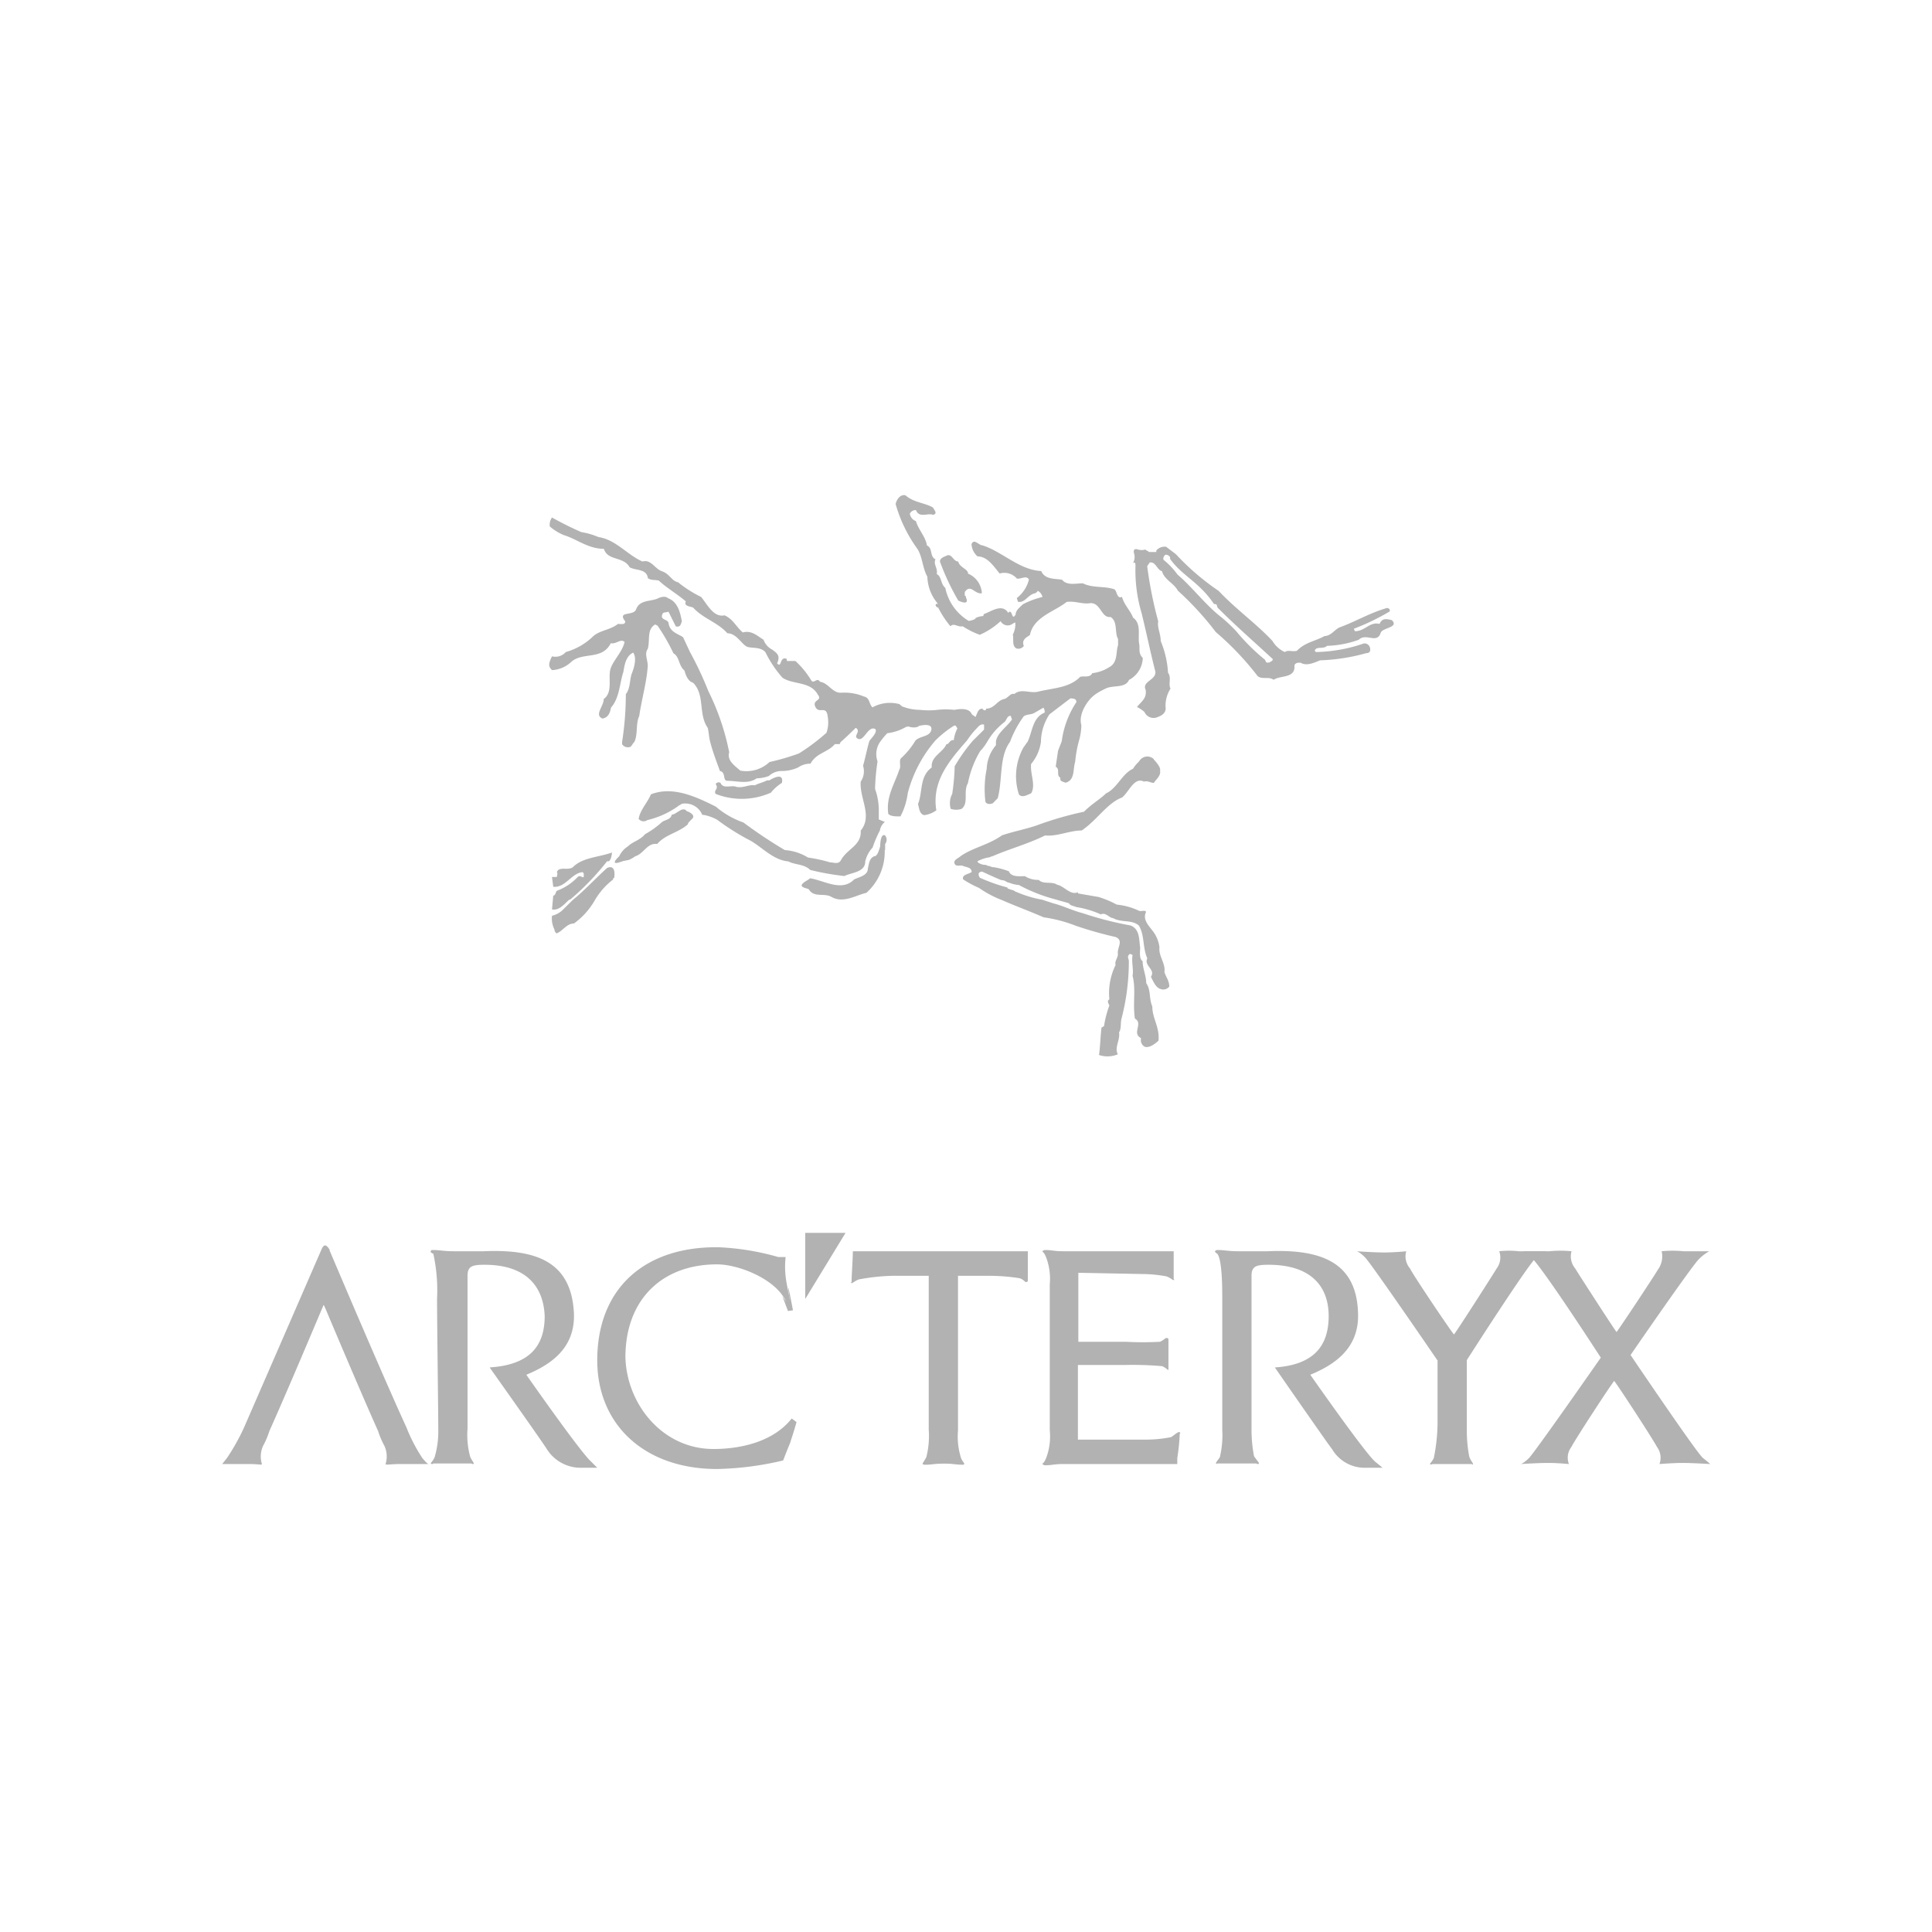 <svg id="圖層_1" data-name="圖層 1" xmlns="http://www.w3.org/2000/svg" xmlns:xlink="http://www.w3.org/1999/xlink" viewBox="0 0 140 140"><defs><style>.cls-1,.cls-2{fill:none;}.cls-2{clip-rule:evenodd;}.cls-3{clip-path:url(#clip-path);}.cls-4{clip-path:url(#clip-path-2);}.cls-5{clip-path:url(#clip-path-3);}.cls-6{clip-path:url(#clip-path-4);}.cls-7{clip-path:url(#clip-path-5);}.cls-8{clip-path:url(#clip-path-6);}.cls-9{clip-path:url(#clip-path-7);}.cls-10{clip-path:url(#clip-path-8);}.cls-11{clip-path:url(#clip-path-9);}.cls-12{clip-path:url(#clip-path-10);}.cls-13{clip-path:url(#clip-path-11);}.cls-14{clip-path:url(#clip-path-12);}.cls-15{clip-path:url(#clip-path-13);}.cls-16{clip-path:url(#clip-path-14);}.cls-17{clip-path:url(#clip-path-15);}.cls-18{clip-path:url(#clip-path-16);}.cls-19{clip-path:url(#clip-path-17);}.cls-20{clip-path:url(#clip-path-18);}.cls-21{clip-path:url(#clip-path-19);}.cls-22{clip-path:url(#clip-path-20);}.cls-23{clip-path:url(#clip-path-21);}.cls-24{clip-path:url(#clip-path-22);}.cls-25{clip-path:url(#clip-path-23);}.cls-26{clip-path:url(#clip-path-24);}.cls-27{clip-path:url(#clip-path-25);}.cls-28{clip-path:url(#clip-path-26);}.cls-29{clip-path:url(#clip-path-27);}.cls-30{clip-path:url(#clip-path-28);}.cls-31{clip-path:url(#clip-path-29);}.cls-32{clip-path:url(#clip-path-30);}.cls-33{clip-path:url(#clip-path-31);}.cls-34{clip-path:url(#clip-path-32);}.cls-35{clip-path:url(#clip-path-33);}.cls-36{clip-path:url(#clip-path-34);}.cls-37{clip-path:url(#clip-path-35);}.cls-38{clip-path:url(#clip-path-36);}.cls-39{clip-path:url(#clip-path-37);}.cls-40{clip-path:url(#clip-path-38);}.cls-41{clip-path:url(#clip-path-39);}.cls-42{clip-path:url(#clip-path-40);}.cls-43{clip-path:url(#clip-path-41);}.cls-44{clip-path:url(#clip-path-42);}.cls-45{clip-path:url(#clip-path-43);}.cls-46{clip-path:url(#clip-path-44);}.cls-47{clip-path:url(#clip-path-45);}.cls-48{clip-path:url(#clip-path-46);}.cls-49{clip-path:url(#clip-path-47);}.cls-50{clip-path:url(#clip-path-48);}.cls-51{clip-path:url(#clip-path-49);}.cls-52{clip-path:url(#clip-path-50);}.cls-53{clip-path:url(#clip-path-51);}.cls-54{clip-path:url(#clip-path-52);}.cls-55{clip-path:url(#clip-path-53);}.cls-56{clip-path:url(#clip-path-54);}.cls-57{clip-path:url(#clip-path-55);}.cls-58{clip-path:url(#clip-path-56);}.cls-59{clip-path:url(#clip-path-57);}.cls-60{clip-path:url(#clip-path-58);}.cls-61{clip-path:url(#clip-path-59);}.cls-62{clip-path:url(#clip-path-60);}.cls-63{clip-path:url(#clip-path-61);}.cls-64{clip-path:url(#clip-path-62);}.cls-65{clip-path:url(#clip-path-63);}.cls-66{clip-path:url(#clip-path-64);}.cls-67{clip-path:url(#clip-path-65);}.cls-68{clip-path:url(#clip-path-66);}.cls-69{clip-path:url(#clip-path-67);}.cls-70{clip-path:url(#clip-path-68);}.cls-71{clip-path:url(#clip-path-69);}.cls-72{clip-path:url(#clip-path-70);}.cls-73{clip-path:url(#clip-path-71);}.cls-74{clip-path:url(#clip-path-72);}.cls-75{clip-path:url(#clip-path-73);}.cls-76{clip-path:url(#clip-path-74);}.cls-77{clip-path:url(#clip-path-75);}.cls-78{clip-path:url(#clip-path-76);}.cls-79{clip-path:url(#clip-path-77);}.cls-80{clip-path:url(#clip-path-78);}.cls-81{clip-path:url(#clip-path-79);}.cls-82{clip-path:url(#clip-path-80);}.cls-83{clip-path:url(#clip-path-81);}.cls-84{clip-path:url(#clip-path-82);}.cls-85{clip-path:url(#clip-path-83);}.cls-86{clip-path:url(#clip-path-84);}.cls-87{clip-path:url(#clip-path-85);}.cls-88{clip-path:url(#clip-path-86);}.cls-89{clip-path:url(#clip-path-87);}.cls-90{clip-path:url(#clip-path-88);}.cls-91{clip-path:url(#clip-path-89);}.cls-92{clip-path:url(#clip-path-90);}.cls-93{clip-path:url(#clip-path-91);}.cls-94{clip-path:url(#clip-path-92);}.cls-95{clip-path:url(#clip-path-93);}.cls-96{clip-path:url(#clip-path-94);}.cls-97{clip-path:url(#clip-path-95);}.cls-98{clip-path:url(#clip-path-96);}.cls-99{clip-path:url(#clip-path-97);}.cls-100{clip-path:url(#clip-path-98);}.cls-101{clip-path:url(#clip-path-99);}.cls-102{clip-path:url(#clip-path-100);}.cls-103{clip-path:url(#clip-path-101);}.cls-104{clip-path:url(#clip-path-102);}.cls-105{clip-path:url(#clip-path-103);}.cls-106{clip-path:url(#clip-path-104);}.cls-107{clip-path:url(#clip-path-105);}.cls-108{clip-path:url(#clip-path-106);}.cls-109{clip-path:url(#clip-path-107);}.cls-110{clip-path:url(#clip-path-108);}.cls-111{clip-path:url(#clip-path-109);}.cls-112{clip-path:url(#clip-path-110);}.cls-113{clip-path:url(#clip-path-111);}.cls-114{clip-path:url(#clip-path-112);}.cls-115{fill:#b2b2b2;}</style><clipPath id="clip-path"><rect class="cls-1" x="35.88" y="-1078.69" width="1024" height="700"/></clipPath><clipPath id="clip-path-2"><path class="cls-2" d="M282.7-608.88l3.37,0c12.31.85,27.08,12.2,27.08,28.88V-567h-12V-580c0-8.14-6.32-14.87-15.13-15.46H282.7Z"/></clipPath><clipPath id="clip-path-3"><path class="cls-2" d="M282.7-594.19H286c8.54,0,14,8.35,13.82,14.15V-567h-9.16v-10.54c-.13-2.65-1.74-4.1-4.68-4.15H282.7Z"/></clipPath><clipPath id="clip-path-4"><path class="cls-2" d="M282.7-580h3.05c2.39,0,3.42,1.19,3.42,3.82V-567H282.7Z"/></clipPath><clipPath id="clip-path-5"><polygon class="cls-2" points="239.58 -567.33 239.58 -579.74 248.11 -579.74 248.11 -576.61 243.2 -576.61 243.2 -574.7 247.11 -574.7 247.11 -571.7 243.2 -571.7 243.2 -567.33 239.58 -567.33"/></clipPath><clipPath id="clip-path-6"><path class="cls-2" d="M267.7-572.13h3.43a5.48,5.48,0,0,1-1.57,3.8,5.39,5.39,0,0,1-3.83,1.35,5.48,5.48,0,0,1-4.27-1.71,7,7,0,0,1-1.58-4.82,7,7,0,0,1,1.54-4.79,5.29,5.29,0,0,1,4.2-1.75,5.38,5.38,0,0,1,3.88,1.36,5.32,5.32,0,0,1,1.57,3.71H267.6a2.21,2.21,0,0,0-.56-1.43,1.79,1.79,0,0,0-1.35-.49,1.73,1.73,0,0,0-1.6.86,4.88,4.88,0,0,0-.53,2.58,4.69,4.69,0,0,0,.56,2.56,1.89,1.89,0,0,0,1.67.87,1.79,1.79,0,0,0,1.33-.53,2.52,2.52,0,0,0,.58-1.52Z"/></clipPath><clipPath id="clip-path-7"><polygon class="cls-2" points="272.66 -567.33 272.66 -579.74 281.67 -579.74 281.67 -576.75 276.28 -576.75 276.28 -575.11 280.84 -575.11 280.84 -572.26 276.28 -572.26 276.28 -570.35 281.9 -570.35 281.9 -567.33 272.66 -567.33"/></clipPath><clipPath id="clip-path-8"><path class="cls-2" d="M222.61-581.61V-594.2h3.45l3.17,5.86a4,4,0,0,1,.31.7c.11.3.23.66.35,1.09a2.84,2.84,0,0,0-.07-.74,4.72,4.72,0,0,1,0-1v-5.91h3.46v12.59H229.8l-3.17-5.81a4.26,4.26,0,0,1-.32-.73c-.12-.31-.23-.67-.35-1.08,0,.23.06.46.07.7s0,.58,0,1v5.9Z"/></clipPath><clipPath id="clip-path-9"><polygon class="cls-2" points="262.73 -581.62 262.73 -590.88 259.47 -590.88 259.47 -594.21 269.55 -594.21 269.55 -590.88 266.36 -590.88 266.36 -581.62 262.73 -581.62"/></clipPath><clipPath id="clip-path-10"><polygon class="cls-2" points="270.8 -581.62 270.8 -594.21 274.43 -594.21 274.43 -589.93 277.82 -589.93 277.82 -594.21 281.45 -594.21 281.45 -581.62 277.82 -581.62 277.82 -586.5 274.43 -586.5 274.43 -581.62 270.8 -581.62"/></clipPath><clipPath id="clip-path-11"><polygon class="cls-2" points="251.85 -595.51 251.85 -605.58 248.6 -605.58 248.6 -609.17 258.65 -609.17 258.65 -605.58 255.47 -605.58 255.47 -595.51 251.85 -595.51"/></clipPath><clipPath id="clip-path-12"><polygon class="cls-2" points="259.89 -595.51 259.89 -609.17 263.52 -609.17 263.52 -604.53 266.9 -604.53 266.9 -609.17 270.52 -609.17 270.52 -595.51 266.9 -595.51 266.9 -600.82 263.52 -600.82 263.52 -595.51 259.89 -595.51"/></clipPath><clipPath id="clip-path-13"><polygon class="cls-2" points="272.65 -595.51 272.65 -609.17 281.67 -609.17 281.67 -605.9 276.28 -605.9 276.28 -604.09 280.84 -604.09 280.84 -600.96 276.28 -600.96 276.28 -598.84 281.9 -598.84 281.9 -595.51 272.65 -595.51"/></clipPath><clipPath id="clip-path-14"><path class="cls-2" d="M252.38-571.53l1.15-4.29,1.13,4.29Zm3-8.16h-3.67l-4,12.41h3.56l.44-1.65h3.59l.42,1.65h3.59Z"/></clipPath><clipPath id="clip-path-15"><path class="cls-2" d="M242.48-585.26a2.12,2.12,0,0,1-1.68.83,2.09,2.09,0,0,1-1.67-.83,6.65,6.65,0,0,1,0-5.25,2.07,2.07,0,0,1,1.67-.84,2.1,2.1,0,0,1,1.68.84,5,5,0,0,1,.53,2.64A5,5,0,0,1,242.48-585.26Zm2.63-7.49a5.41,5.41,0,0,0-4.3-1.77,5.43,5.43,0,0,0-4.3,1.77,7.05,7.05,0,0,0-1.58,4.86,7.08,7.08,0,0,0,1.58,4.85,5.49,5.49,0,0,0,4.3,1.78,5.47,5.47,0,0,0,4.3-1.78,7.07,7.07,0,0,0,1.57-4.85A7.06,7.06,0,0,0,245.11-592.75Z"/></clipPath><clipPath id="clip-path-16"><path class="cls-2" d="M254.78-589a2,2,0,0,1-1.2.26h-1.65v-2.36h1.56a2.17,2.17,0,0,1,1.29.26,1.17,1.17,0,0,1,.33.93A1.15,1.15,0,0,1,254.78-589Zm3.78,6.18-.07-1.82a3.76,3.76,0,0,0-.46-1.92,2.2,2.2,0,0,0-1.38-.88,3.09,3.09,0,0,0,1.38-1.2,3.92,3.92,0,0,0,.44-1.92,3.28,3.28,0,0,0-1.08-2.77,5.94,5.94,0,0,0-3.63-.85h-5.42v12.62h3.59v-4.34h1.54a1.48,1.48,0,0,1,1.2.4,2.13,2.13,0,0,1,.35,1.37v1.26a2.26,2.26,0,0,0,0,.52,3.86,3.86,0,0,0,.15.79h3.71v-.47C258.68-582.1,258.57-582.36,258.56-582.87Z"/></clipPath><clipPath id="clip-path-17"><path class="cls-1" d="M448.49-571h-3.61a2.37,2.37,0,0,0-.52-1.25,2.66,2.66,0,0,0-1.93-.58,2.87,2.87,0,0,0-1.85.44,1.1,1.1,0,0,0-.4.92c0,.54.75,1,2.25,1.3,1.7.37,2.92.7,3.67.95l.5.2a3.46,3.46,0,0,1,2.28,3.26,4.16,4.16,0,0,1-2.21,3.89,5.77,5.77,0,0,1-.56.27,8.49,8.49,0,0,1-3.3.62,9.18,9.18,0,0,1-4.52-1,4.39,4.39,0,0,1-1.62-1.58,4.49,4.49,0,0,1-.54-2.23h3.75a1.79,1.79,0,0,0,.69,1.49,3.87,3.87,0,0,0,2.33.54,3,3,0,0,0,1.86-.51,1.2,1.2,0,0,0,.47-.92c0-.58-.74-1-2.21-1.36a25.59,25.59,0,0,1-4.14-1.13,3.45,3.45,0,0,1-2.25-3.3,4.26,4.26,0,0,1,1.18-3.07,5.77,5.77,0,0,1,4.43-1.57,9.28,9.28,0,0,1,3.89.69,1.34,1.34,0,0,1,.23.13,3.94,3.94,0,0,1,1.59,1.52A4.62,4.62,0,0,1,448.49-571Z"/></clipPath><clipPath id="clip-path-18"><path class="cls-1" d="M446.88-580.13a.6.6,0,0,1-.08.78.73.73,0,0,1-.48.21.82.82,0,0,1,.2.12l.34.46.27.46h-.44l-.21-.37a1.8,1.8,0,0,0-.35-.5l-.3-.09h-.22v1h-.37v-2.36h.93a1.17,1.17,0,0,1,.45.06A.49.49,0,0,1,446.88-580.13Zm-.3.38a.31.31,0,0,0,0-.19.27.27,0,0,0-.16-.12.49.49,0,0,0-.24,0h-.56v.69h.56a.59.59,0,0,0,.34-.1A.36.36,0,0,0,446.58-579.75Z"/></clipPath><clipPath id="clip-path-19"><path class="cls-1" d="M448.28-579.29a2.25,2.25,0,0,1-.28,1.07,2.14,2.14,0,0,1-.79.79,2.33,2.33,0,0,1-1.06.28,2.3,2.3,0,0,1-1.06-.28,2,2,0,0,1-.79-.79,2.25,2.25,0,0,1-.28-1.07,2.12,2.12,0,0,1,.28-1.08,1.82,1.82,0,0,1,.81-.79,2.36,2.36,0,0,1,1-.29,2.1,2.1,0,0,1,1,.29,1.85,1.85,0,0,1,.8.79A2.06,2.06,0,0,1,448.28-579.29Zm-.35,0a1.86,1.86,0,0,0-.24-.9,1.7,1.7,0,0,0-.67-.66,1.81,1.81,0,0,0-.87-.24,1.75,1.75,0,0,0-.87.24,1.64,1.64,0,0,0-.67.66,1.76,1.76,0,0,0-.24.9,1.78,1.78,0,0,0,.24.89,1.74,1.74,0,0,0,.66.66,1.81,1.81,0,0,0,.88.23,1.84,1.84,0,0,0,.89-.23,1.79,1.79,0,0,0,.65-.66A1.88,1.88,0,0,0,447.93-579.29Z"/></clipPath><clipPath id="clip-path-20"><polygon class="cls-1" points="427.28 -596.74 437.42 -579.85 427.28 -579.85 421.14 -579.85 411.46 -595.98 404.13 -608.18 411.46 -612.6 416.08 -615.38 427.28 -596.74"/></clipPath><clipPath id="clip-path-21"><path class="cls-1" d="M431.27-567.35v-1.53a4,4,0,0,0-4-3.26,4,4,0,0,0-4,4,4,4,0,0,0,4,4A4.07,4.07,0,0,0,431.27-567.35Zm3.37-.76v6.92h-3.37v-.76a7.27,7.27,0,0,1-4,1.17,7.34,7.34,0,0,1-7.07-7.34,7.33,7.33,0,0,1,7.07-7.33,7.2,7.2,0,0,1,4,1.18v-.81h3.37Z"/></clipPath><clipPath id="clip-path-22"><path class="cls-1" d="M415.45-567.35v-1.53a4,4,0,0,0-3.95-3.26,4,4,0,0,0-4,4,4,4,0,0,0,4,4A4.06,4.06,0,0,0,415.45-567.35Zm3.37-.76v6.92h-3.37v-.76a7.38,7.38,0,0,1-3.95,1.17,7.34,7.34,0,0,1-7.07-7.34,7.33,7.33,0,0,1,7.07-7.33,7.22,7.22,0,0,1,3.95,1.18v-5.57h3.37Z"/></clipPath><clipPath id="clip-path-23"><polygon class="cls-1" points="411.46 -586.49 415.43 -579.85 411.46 -579.85 399.16 -579.85 390.13 -594.88 389.73 -595.53 390.13 -595.77 401.69 -602.74 411.46 -586.49"/></clipPath><clipPath id="clip-path-24"><rect class="cls-1" x="399.18" y="-575.45" width="3.67" height="14.26"/></clipPath><clipPath id="clip-path-25"><rect class="cls-1" x="399.18" y="-579.77" width="3.67" height="3.22"/></clipPath><clipPath id="clip-path-26"><path class="cls-1" d="M394.13-567.35v-1.53a4,4,0,0,0-4-3.26,4,4,0,0,0-4,4,4,4,0,0,0,4,4A4.07,4.07,0,0,0,394.13-567.35Zm3.37-.76v6.92h-3.37v-.76a7.36,7.36,0,0,1-4,1.17,7.34,7.34,0,0,1-7.07-7.34,7.33,7.33,0,0,1,7.07-7.33,7.2,7.2,0,0,1,4,1.18v-5.57h3.37Z"/></clipPath><clipPath id="clip-path-27"><polygon class="cls-1" points="390.13 -585.4 393.46 -579.85 390.13 -579.85 377.18 -579.85 375.35 -582.89 387.31 -590.08 390.13 -585.4"/></clipPath><clipPath id="clip-path-28"><path class="cls-1" d="M378.14-567.35v-1.53a4,4,0,0,0-4-3.26,4,4,0,0,0-4,4,4,4,0,0,0,4,4A4.07,4.07,0,0,0,378.14-567.35Zm3.37-.76v6.92h-3.37v-.76a7.36,7.36,0,0,1-4,1.17,7.34,7.34,0,0,1-7.07-7.34,7.33,7.33,0,0,1,7.07-7.33,7.2,7.2,0,0,1,4,1.18v-.81h3.37Z"/></clipPath><clipPath id="clip-path-29"><path class="cls-1" d="M544.86-600H540.2L545-587.36h5.26L555.22-600h-4.54l-2.94,8.21Zm-13.47,5c0-1.89.39-2.94,2.22-2.94s2.27.83,2.27,2.94Zm2.39,5.65c-1.94,0-2.39-.83-2.39-3.16h8.7c0-5.6-1.33-7.93-6.31-7.93-5.43,0-6.9,1.89-6.9,6.75s2,7,6.6,7,6.21-1.66,6.32-4.26h-3.92C535.88-589.85,535.44-589.35,533.78-589.35ZM522.08-600h-4.26v12.64h8.53v-3h-4.27Zm33.64,22.56v-31.2m0,31.2a32.59,32.59,0,0,0-7.76,2.8,38.77,38.77,0,0,0-15.79-3.49,40.1,40.1,0,0,0-17.35,4l-7-34.51h47.93"/></clipPath><clipPath id="clip-path-30"><path class="cls-1" d="M573.57-572.35c0-.16-.23-.28-.78-.28v.61c.39,0,.78,0,.78-.32Zm-1.28,1.66v-2.42H573c.66,0,1.16.16,1.16.77,0,.28-.17.5-.55.72l.44.94h-.44l-.39-.72h-.39v.71Zm2.88-1.21a2,2,0,0,0-2-2.05,2,2,0,0,0-2,2.05,2.09,2.09,0,0,0,2,2,2.07,2.07,0,0,0,1.48-.55A2,2,0,0,0,575.17-571.9Zm-2-2.43a2.43,2.43,0,0,1,2.24,1.17,2.43,2.43,0,0,1,0,2.52,2.46,2.46,0,0,1-2.24,1.18,2.44,2.44,0,0,1-1.73-.71,2.41,2.41,0,0,1-.71-1.73A2.44,2.44,0,0,1,573.12-574.33Zm-3.43-17.07H565.2c0,3,1.66,4.26,6.54,4.26,4.54,0,6.37-1,6.37-4.15,0-5-8.42-2.5-8.42-5.49,0-.72.83-1.33,1.94-1.33a1.73,1.73,0,0,1,1.88,1.55h4.27c-.06-2.66-1.61-3.88-5.88-3.88-4.43,0-6.48,1.22-6.48,4,0,5.49,8.42,2.55,8.42,5.66,0,.94-.5,1.38-1.71,1.38C570.68-589.41,569.8-590,569.69-591.4Zm-5.93-7.87-.22,1.27c1.33-.83,1.88-1.55,1.88-2.49a1.55,1.55,0,0,0-.51-1.22,1.53,1.53,0,0,0-1.26-.39,1.49,1.49,0,0,0-1.2.36,1.5,1.5,0,0,0-.52,1.14C561.93-599.44,562.7-599.27,563.76-599.27Zm-7.32-.83v12.69h4.16V-600.1Zm-.77-8.59H588l-7.59,34.52c-5-2.88-9.53-4.1-16.12-4.1a44.21,44.21,0,0,0-8.59.78"/></clipPath><clipPath id="clip-path-31"><path class="cls-2" d="M282.7-748.88l3.37,0c12.31.84,27.08,12.2,27.08,28.88V-707h-12V-720c0-8.14-6.32-14.87-15.13-15.46H282.7Z"/></clipPath><clipPath id="clip-path-32"><path class="cls-2" d="M282.7-734.19H286c8.54,0,14,8.35,13.82,14.15V-707h-9.16v-10.54c-.13-2.65-1.74-4.1-4.68-4.15H282.7Z"/></clipPath><clipPath id="clip-path-33"><path class="cls-2" d="M282.7-720h3.05c2.39,0,3.42,1.18,3.42,3.82V-707H282.7Z"/></clipPath><clipPath id="clip-path-34"><polygon class="cls-2" points="239.58 -707.33 239.58 -719.74 248.11 -719.74 248.11 -716.61 243.2 -716.61 243.2 -714.7 247.11 -714.7 247.11 -711.7 243.2 -711.7 243.2 -707.33 239.58 -707.33"/></clipPath><clipPath id="clip-path-35"><path class="cls-2" d="M267.7-712.13h3.43a5.44,5.44,0,0,1-1.57,3.79,5.35,5.35,0,0,1-3.83,1.36,5.48,5.48,0,0,1-4.27-1.71,7,7,0,0,1-1.58-4.82,7,7,0,0,1,1.54-4.79,5.29,5.29,0,0,1,4.2-1.75,5.38,5.38,0,0,1,3.88,1.36,5.32,5.32,0,0,1,1.57,3.71H267.6a2.21,2.21,0,0,0-.56-1.43,1.79,1.79,0,0,0-1.35-.49,1.73,1.73,0,0,0-1.6.86,4.88,4.88,0,0,0-.53,2.58,4.69,4.69,0,0,0,.56,2.56,1.89,1.89,0,0,0,1.67.87,1.79,1.79,0,0,0,1.33-.53,2.52,2.52,0,0,0,.58-1.53Z"/></clipPath><clipPath id="clip-path-36"><polygon class="cls-2" points="272.66 -707.33 272.66 -719.74 281.67 -719.74 281.67 -716.75 276.28 -716.75 276.28 -715.11 280.84 -715.11 280.84 -712.26 276.28 -712.26 276.28 -710.35 281.9 -710.35 281.9 -707.33 272.66 -707.33"/></clipPath><clipPath id="clip-path-37"><path class="cls-2" d="M222.61-721.62V-734.2h3.45l3.17,5.86a4,4,0,0,1,.31.7c.11.3.23.66.35,1.09a2.84,2.84,0,0,0-.07-.74,4.72,4.72,0,0,1,0-1v-5.91h3.46v12.58H229.8l-3.17-5.8a4.26,4.26,0,0,1-.32-.73c-.12-.31-.23-.67-.35-1.08,0,.23.06.46.07.7s0,.58,0,1v5.9Z"/></clipPath><clipPath id="clip-path-38"><polygon class="cls-2" points="262.73 -721.62 262.73 -730.88 259.47 -730.88 259.47 -734.21 269.55 -734.21 269.55 -730.88 266.36 -730.88 266.36 -721.62 262.73 -721.62"/></clipPath><clipPath id="clip-path-39"><polygon class="cls-2" points="270.8 -721.62 270.8 -734.21 274.43 -734.21 274.43 -729.93 277.82 -729.93 277.82 -734.21 281.45 -734.21 281.45 -721.62 277.82 -721.62 277.82 -726.5 274.43 -726.5 274.43 -721.62 270.8 -721.62"/></clipPath><clipPath id="clip-path-40"><polygon class="cls-2" points="251.85 -735.51 251.85 -745.58 248.6 -745.58 248.6 -749.17 258.65 -749.17 258.65 -745.58 255.47 -745.58 255.47 -735.51 251.85 -735.51"/></clipPath><clipPath id="clip-path-41"><polygon class="cls-2" points="259.89 -735.51 259.89 -749.17 263.52 -749.17 263.52 -744.53 266.9 -744.53 266.9 -749.17 270.52 -749.17 270.52 -735.51 266.9 -735.51 266.9 -740.82 263.52 -740.82 263.52 -735.51 259.89 -735.51"/></clipPath><clipPath id="clip-path-42"><polygon class="cls-2" points="272.65 -735.51 272.65 -749.17 281.67 -749.17 281.67 -745.9 276.28 -745.9 276.28 -744.09 280.84 -744.09 280.84 -740.96 276.28 -740.96 276.28 -738.84 281.9 -738.84 281.9 -735.51 272.65 -735.51"/></clipPath><clipPath id="clip-path-43"><path class="cls-2" d="M252.38-711.53l1.15-4.29,1.13,4.29Zm3-8.16h-3.67l-4,12.41h3.56l.44-1.65h3.59l.42,1.65h3.59Z"/></clipPath><clipPath id="clip-path-44"><path class="cls-2" d="M242.48-725.26a2.12,2.12,0,0,1-1.68.83,2.09,2.09,0,0,1-1.67-.83,6.65,6.65,0,0,1,0-5.25,2.07,2.07,0,0,1,1.67-.84,2.1,2.1,0,0,1,1.68.84,5,5,0,0,1,.53,2.64A5,5,0,0,1,242.48-725.26Zm2.63-7.49a5.41,5.41,0,0,0-4.3-1.77,5.43,5.43,0,0,0-4.3,1.77,7.05,7.05,0,0,0-1.58,4.86,7.08,7.08,0,0,0,1.58,4.85,5.49,5.49,0,0,0,4.3,1.78,5.47,5.47,0,0,0,4.3-1.78,7.07,7.07,0,0,0,1.57-4.85A7.06,7.06,0,0,0,245.11-732.75Z"/></clipPath><clipPath id="clip-path-45"><path class="cls-2" d="M254.78-729a2,2,0,0,1-1.2.26h-1.65v-2.36h1.56a2.17,2.17,0,0,1,1.29.26,1.17,1.17,0,0,1,.33.93A1.15,1.15,0,0,1,254.78-729Zm3.78,6.18-.07-1.82a3.82,3.82,0,0,0-.46-1.93,2.22,2.22,0,0,0-1.38-.87,3.09,3.09,0,0,0,1.38-1.2,3.94,3.94,0,0,0,.44-1.93,3.27,3.27,0,0,0-1.08-2.76,5.94,5.94,0,0,0-3.63-.85h-5.42v12.61h3.59v-4.33h1.54a1.48,1.48,0,0,1,1.2.4,2.13,2.13,0,0,1,.35,1.37v1.26a2.26,2.26,0,0,0,0,.52,3.66,3.66,0,0,0,.15.78h3.71v-.47C258.68-722.1,258.57-722.37,258.56-722.87Z"/></clipPath><clipPath id="clip-path-46"><path class="cls-1" d="M448.49-711h-3.61a2.37,2.37,0,0,0-.52-1.25,2.66,2.66,0,0,0-1.93-.58,2.87,2.87,0,0,0-1.85.44,1.1,1.1,0,0,0-.4.92c0,.54.75,1,2.25,1.3,1.7.37,2.92.7,3.67.95l.5.2a3.46,3.46,0,0,1,2.28,3.26,4.16,4.16,0,0,1-2.21,3.89,4,4,0,0,1-.56.26,8.32,8.32,0,0,1-3.3.63,9.18,9.18,0,0,1-4.52-1,4.39,4.39,0,0,1-1.62-1.58,4.49,4.49,0,0,1-.54-2.23h3.75a1.79,1.79,0,0,0,.69,1.49,3.87,3.87,0,0,0,2.33.54,3,3,0,0,0,1.86-.51,1.2,1.2,0,0,0,.47-.92c0-.58-.74-1-2.21-1.36a25.59,25.59,0,0,1-4.14-1.13,3.45,3.45,0,0,1-2.25-3.3,4.26,4.26,0,0,1,1.18-3.07,5.77,5.77,0,0,1,4.43-1.57,9.28,9.28,0,0,1,3.89.69,1.34,1.34,0,0,1,.23.13,3.94,3.94,0,0,1,1.59,1.52A4.62,4.62,0,0,1,448.49-711Z"/></clipPath><clipPath id="clip-path-47"><path class="cls-1" d="M446.88-720.13a.6.6,0,0,1-.08.78.73.73,0,0,1-.48.21.82.82,0,0,1,.2.12l.34.46.27.46h-.44l-.21-.37a1.8,1.8,0,0,0-.35-.5l-.3-.09h-.22v1h-.37v-2.36h.93a1.38,1.38,0,0,1,.45,0A.55.55,0,0,1,446.88-720.13Zm-.3.38a.31.31,0,0,0,0-.19.27.27,0,0,0-.16-.12.49.49,0,0,0-.24,0h-.56v.69h.56a.59.59,0,0,0,.34-.1A.36.36,0,0,0,446.58-719.75Z"/></clipPath><clipPath id="clip-path-48"><path class="cls-1" d="M448.28-719.29a2.25,2.25,0,0,1-.28,1.07,2.14,2.14,0,0,1-.79.79,2.33,2.33,0,0,1-1.06.28,2.3,2.3,0,0,1-1.06-.28,2,2,0,0,1-.79-.79,2.25,2.25,0,0,1-.28-1.07,2.12,2.12,0,0,1,.28-1.08,1.82,1.82,0,0,1,.81-.79,2.36,2.36,0,0,1,1-.29,2.1,2.1,0,0,1,1,.29,1.85,1.85,0,0,1,.8.79A2.06,2.06,0,0,1,448.28-719.29Zm-.35,0a1.86,1.86,0,0,0-.24-.9,1.7,1.7,0,0,0-.67-.66,1.81,1.81,0,0,0-.87-.24,1.75,1.75,0,0,0-.87.24,1.64,1.64,0,0,0-.67.66,1.76,1.76,0,0,0-.24.9,1.78,1.78,0,0,0,.24.89,1.74,1.74,0,0,0,.66.66,1.81,1.81,0,0,0,.88.23,1.84,1.84,0,0,0,.89-.23,1.79,1.79,0,0,0,.65-.66A1.88,1.88,0,0,0,447.93-719.29Z"/></clipPath><clipPath id="clip-path-49"><polygon class="cls-1" points="427.28 -736.74 437.42 -719.85 427.28 -719.85 421.14 -719.85 411.46 -735.98 404.13 -748.18 411.46 -752.6 416.08 -755.38 427.28 -736.74"/></clipPath><clipPath id="clip-path-50"><path class="cls-1" d="M431.27-707.35v-1.53a4,4,0,0,0-4-3.26,4,4,0,0,0-4,4,4,4,0,0,0,4,4A4.05,4.05,0,0,0,431.27-707.35Zm3.37-.77v6.93h-3.37v-.76a7.27,7.27,0,0,1-4,1.17,7.34,7.34,0,0,1-7.07-7.34,7.33,7.33,0,0,1,7.07-7.33,7.2,7.2,0,0,1,4,1.18v-.82h3.37Z"/></clipPath><clipPath id="clip-path-51"><path class="cls-1" d="M415.45-707.35v-1.53a4,4,0,0,0-3.95-3.26,4,4,0,0,0-4,4,4,4,0,0,0,4,4A4,4,0,0,0,415.45-707.35Zm3.37-.77v6.93h-3.37v-.76a7.38,7.38,0,0,1-3.95,1.17,7.34,7.34,0,0,1-7.07-7.34,7.33,7.33,0,0,1,7.07-7.33,7.22,7.22,0,0,1,3.95,1.18v-5.57h3.37Z"/></clipPath><clipPath id="clip-path-52"><polygon class="cls-1" points="411.46 -726.49 415.43 -719.85 411.46 -719.85 399.16 -719.85 390.13 -734.88 389.73 -735.53 390.13 -735.77 401.69 -742.74 411.46 -726.49"/></clipPath><clipPath id="clip-path-53"><rect class="cls-1" x="399.18" y="-715.45" width="3.67" height="14.26"/></clipPath><clipPath id="clip-path-54"><rect class="cls-1" x="399.18" y="-719.77" width="3.67" height="3.22"/></clipPath><clipPath id="clip-path-55"><path class="cls-1" d="M394.13-707.35v-1.53a4,4,0,0,0-4-3.26,4,4,0,0,0-4,4,4,4,0,0,0,4,4A4.05,4.05,0,0,0,394.13-707.35Zm3.37-.77v6.93h-3.37v-.76a7.36,7.36,0,0,1-4,1.17,7.34,7.34,0,0,1-7.07-7.34,7.33,7.33,0,0,1,7.07-7.33,7.2,7.2,0,0,1,4,1.18v-5.57h3.37Z"/></clipPath><clipPath id="clip-path-56"><polygon class="cls-1" points="390.13 -725.4 393.46 -719.85 390.13 -719.85 377.18 -719.85 375.35 -722.89 387.31 -730.08 390.13 -725.4"/></clipPath><clipPath id="clip-path-57"><path class="cls-1" d="M378.14-707.35v-1.53a4,4,0,0,0-4-3.26,4,4,0,0,0-4,4,4,4,0,0,0,4,4A4.05,4.05,0,0,0,378.14-707.35Zm3.37-.77v6.93h-3.37v-.76a7.36,7.36,0,0,1-4,1.17,7.34,7.34,0,0,1-7.07-7.34,7.33,7.33,0,0,1,7.07-7.33,7.2,7.2,0,0,1,4,1.18v-.82h3.37Z"/></clipPath><clipPath id="clip-path-58"><path class="cls-1" d="M544.86-740H540.2L545-727.37h5.26L555.22-740h-4.54l-2.94,8.21Zm-13.47,5c0-1.89.39-2.94,2.22-2.94s2.27.82,2.27,2.94Zm2.39,5.65c-1.94,0-2.39-.83-2.39-3.16h8.7c0-5.61-1.33-7.93-6.31-7.93-5.43,0-6.9,1.89-6.9,6.75s2,7,6.6,7,6.21-1.66,6.32-4.26h-3.92C535.88-729.85,535.44-729.35,533.78-729.35ZM522.08-740h-4.26v12.64h8.53v-3h-4.27Zm33.64,22.56v-31.2m0,31.2a32.59,32.59,0,0,0-7.76,2.8,38.77,38.77,0,0,0-15.79-3.49,40.1,40.1,0,0,0-17.35,4l-7-34.51h47.93"/></clipPath><clipPath id="clip-path-59"><path class="cls-1" d="M573.57-712.35c0-.16-.23-.28-.78-.28v.61c.39,0,.78,0,.78-.32Zm-1.28,1.66v-2.43H573c.66,0,1.16.17,1.16.78,0,.28-.17.5-.55.72l.44.94h-.44l-.39-.72h-.39v.71Zm2.88-1.21a2,2,0,0,0-2-2.05,2,2,0,0,0-2,2.05,2.09,2.09,0,0,0,2,2,2.07,2.07,0,0,0,1.48-.55A2,2,0,0,0,575.17-711.9Zm-2-2.44a2.46,2.46,0,0,1,2.24,1.18,2.43,2.43,0,0,1,0,2.52,2.46,2.46,0,0,1-2.24,1.18,2.44,2.44,0,0,1-1.73-.71,2.41,2.41,0,0,1-.71-1.73A2.46,2.46,0,0,1,573.12-714.34Zm-3.43-17.06H565.2c0,3,1.66,4.26,6.54,4.26,4.54,0,6.37-1,6.37-4.15,0-5-8.42-2.5-8.42-5.49,0-.72.83-1.34,1.94-1.34a1.73,1.73,0,0,1,1.88,1.56h4.27c-.06-2.66-1.61-3.88-5.88-3.88-4.43,0-6.48,1.22-6.48,4,0,5.49,8.42,2.55,8.42,5.66,0,.94-.5,1.38-1.71,1.38C570.68-729.41,569.8-730,569.69-731.4Zm-5.93-7.87-.22,1.27c1.33-.84,1.88-1.55,1.88-2.49a1.55,1.55,0,0,0-.51-1.22,1.53,1.53,0,0,0-1.26-.39,1.49,1.49,0,0,0-1.2.36,1.5,1.5,0,0,0-.52,1.14C561.93-739.44,562.7-739.27,563.76-739.27Zm-7.32-.83v12.69h4.16V-740.1Zm-.77-8.59H588l-7.59,34.52c-5-2.88-9.53-4.1-16.12-4.1a44.21,44.21,0,0,0-8.59.78"/></clipPath><clipPath id="clip-path-60"><rect class="cls-1" x="672.11" y="-723.43" width="5.64" height="6.9"/></clipPath><clipPath id="clip-path-61"><path class="cls-1" d="M680.17-714.1H669.69v-11.77h10.52Zm-18.21,0h-9.25l.51-2.49h6.86l1.43-6.75h-4.44l-.93,4.4h-2.43l1.41-6.87h9.29Zm-8.08-18.59h5.7v-6.91h-4.42V-742H662v9.32h2.39v2.44H653.88Zm15.86,0h10.45v2.43H669.74Zm1.14-9.36h8.06v2.43h-8.06Zm-23-5.26v38.47h38.39v-38.47Z"/></clipPath><clipPath id="clip-path-62"><path class="cls-1" d="M719-723.82a1.6,1.6,0,0,0-1.6,1.61v4a1.6,1.6,0,0,0,.76,1.49,1.59,1.59,0,0,0,1.68,0,1.59,1.59,0,0,0,.77-1.49v-4A1.62,1.62,0,0,0,719-723.82Z"/></clipPath><clipPath id="clip-path-63"><path class="cls-1" d="M698.34-723.82a1.59,1.59,0,0,0-1.13.47,1.56,1.56,0,0,0-.46,1.14v4a1.59,1.59,0,0,0,1.59,1.59,1.59,1.59,0,0,0,1.59-1.59v-4A1.6,1.6,0,0,0,698.34-723.82Z"/></clipPath><clipPath id="clip-path-64"><path class="cls-1" d="M723.05-718.2a4.09,4.09,0,0,1-4.09,4.08,4.09,4.09,0,0,1-4.09-4.08v-4a4.09,4.09,0,0,1,4.09-4.09,4.09,4.09,0,0,1,4.09,4.09Zm-9.37-11.7H711.3l-3.25-6.79v6.82h-2.46V-742h2.46l3.25,6.88V-742h2.39Zm0,15.75h-8.09v-12.14H708v9.76h5.67ZM700-711.69l-.83-2.5a4.11,4.11,0,0,1-.78.07,4.07,4.07,0,0,1-4-4.08v-4a4,4,0,0,1,2-3.51,4,4,0,0,1,4,0,4,4,0,0,1,2,3.51v4a4.12,4.12,0,0,1-1.19,2.89l1.19,3.62ZM694.32-742h2.45V-734a1.59,1.59,0,0,0,1.59,1.59A1.59,1.59,0,0,0,700-734v-8h2.46v8.13a4,4,0,0,1-4,4h-.14a4,4,0,0,1-4-4Zm23.42,0h2.42v12.15h-2.42Zm-28.25-5.26v38.47h38.39v-38.47Z"/></clipPath><clipPath id="clip-path-65"><path class="cls-1" d="M803-722.94a.7.7,0,0,1-.52-.21.7.7,0,0,1-.22-.51.74.74,0,0,1,.74-.74.74.74,0,0,1,.74.74.7.7,0,0,1-.22.51A.73.73,0,0,1,803-722.94Zm0-1.75a1,1,0,0,0-.94,1,1,1,0,0,0,1,1,1,1,0,0,0,1-1,1,1,0,0,0-.32-.73A1,1,0,0,0,803-724.69Z"/></clipPath><clipPath id="clip-path-66"><polygon class="cls-1" points="813.33 -728.27 808.16 -728.27 808.75 -737.25 805.4 -728.27 800.6 -728.27 808.21 -748.57 813.31 -748.57 812.72 -739.47 816.14 -748.57 820.94 -748.57 813.33 -728.27"/></clipPath><clipPath id="clip-path-67"><polygon class="cls-1" points="813.95 -728.27 821.56 -748.57 826.36 -748.57 818.75 -728.27 813.95 -728.27"/></clipPath><clipPath id="clip-path-68"><path class="cls-1" d="M800.05-735.27c-6.71,7.88-13,18.35-7.45,23.17s12.18,1.91,16.79.07S865-736,865-736c.49-.24.4-.56-.22-.4l-55.5,15C802.26-719.41,794.26-723.69,800.05-735.27Z"/></clipPath><clipPath id="clip-path-69"><path class="cls-1" d="M803-723.77h-.13V-724H803c.08,0,.18,0,.18.12S803.1-723.77,803-723.77Zm.17.18a.27.27,0,0,0,.2-.09.25.25,0,0,0,.07-.2c0-.27-.17-.34-.46-.34h-.42v1.1h.31v-.47l.26.47h.32Z"/></clipPath><clipPath id="clip-path-70"><path class="cls-1" d="M851.22-746.87a.73.73,0,0,1-.72-.74.72.72,0,0,1,.73-.72.73.73,0,0,1,.73.73.74.74,0,0,1-.22.52A.73.73,0,0,1,851.22-746.87Zm0-1.76a1,1,0,0,0-.94,1,1,1,0,0,0,1,1,1,1,0,0,0,1-1,1,1,0,0,0-.32-.73A1,1,0,0,0,851.22-748.63Z"/></clipPath><clipPath id="clip-path-71"><path class="cls-1" d="M851.23-747.69h-.16v-.25h.13c.08,0,.18,0,.18.1S851.32-747.69,851.23-747.69Zm.17.16a.27.27,0,0,0,.2-.09.25.25,0,0,0,.07-.2c0-.27-.17-.33-.46-.33h-.42v1.1h.28v-.47l.26.47h.32Z"/></clipPath><clipPath id="clip-path-72"><path class="cls-1" d="M832.6-729.62l-.31-10.58,7.26-8Zm15.46-15.56,1.29-3.38H834.72l-5,6.08,2.32-6.08h-4.89l-7.55,20.29h4.8l3.22-8.49.26,8.49H842.6l1.4-3.91h-5.63l1.83-4.92h4.62l1.42-3.78h-4.62l1.58-4.27Z"/></clipPath><clipPath id="clip-path-73"><path class="cls-2" d="M282.7-888.88l3.37,0c12.31.84,27.08,12.2,27.08,28.88V-847h-12V-860c0-8.14-6.32-14.87-15.13-15.46H282.7Z"/></clipPath><clipPath id="clip-path-74"><path class="cls-2" d="M282.7-874.19H286c8.54,0,14,8.35,13.82,14.15V-847h-9.16v-10.54c-.13-2.65-1.74-4.1-4.68-4.15H282.7Z"/></clipPath><clipPath id="clip-path-75"><polygon class="cls-2" points="239.58 -847.33 239.58 -859.74 248.11 -859.74 248.11 -856.61 243.2 -856.61 243.2 -854.7 247.11 -854.7 247.11 -851.7 243.2 -851.7 243.2 -847.33 239.58 -847.33"/></clipPath><clipPath id="clip-path-76"><path class="cls-2" d="M267.7-852.13h3.43a5.44,5.44,0,0,1-1.57,3.79,5.35,5.35,0,0,1-3.83,1.36,5.48,5.48,0,0,1-4.27-1.71,7,7,0,0,1-1.58-4.82,7,7,0,0,1,1.54-4.79,5.29,5.29,0,0,1,4.2-1.75,5.38,5.38,0,0,1,3.88,1.36,5.32,5.32,0,0,1,1.57,3.71H267.6a2.21,2.21,0,0,0-.56-1.43,1.79,1.79,0,0,0-1.35-.49,1.73,1.73,0,0,0-1.6.86,4.88,4.88,0,0,0-.53,2.58,4.69,4.69,0,0,0,.56,2.56,1.89,1.89,0,0,0,1.67.87,1.79,1.79,0,0,0,1.33-.53,2.52,2.52,0,0,0,.58-1.53Z"/></clipPath><clipPath id="clip-path-77"><polygon class="cls-2" points="272.66 -847.33 272.66 -859.74 281.67 -859.74 281.67 -856.75 276.28 -856.75 276.28 -855.11 280.84 -855.11 280.84 -852.26 276.28 -852.26 276.28 -850.35 281.9 -850.35 281.9 -847.33 272.66 -847.33"/></clipPath><clipPath id="clip-path-78"><path class="cls-2" d="M222.61-861.62V-874.2h3.45l3.17,5.86a4,4,0,0,1,.31.7c.11.3.23.66.35,1.09a2.84,2.84,0,0,0-.07-.74,4.72,4.72,0,0,1,0-1v-5.91h3.46v12.58H229.8l-3.17-5.8a4.26,4.26,0,0,1-.32-.73c-.12-.31-.23-.67-.35-1.08,0,.23.06.46.07.7s0,.58,0,1v5.9Z"/></clipPath><clipPath id="clip-path-79"><polygon class="cls-2" points="262.73 -861.62 262.73 -870.88 259.47 -870.88 259.47 -874.21 269.55 -874.21 269.55 -870.88 266.36 -870.88 266.36 -861.62 262.73 -861.62"/></clipPath><clipPath id="clip-path-80"><polygon class="cls-2" points="270.8 -861.62 270.8 -874.21 274.43 -874.21 274.43 -869.93 277.82 -869.93 277.82 -874.21 281.45 -874.21 281.45 -861.62 277.82 -861.62 277.82 -866.5 274.43 -866.5 274.43 -861.62 270.8 -861.62"/></clipPath><clipPath id="clip-path-81"><polygon class="cls-2" points="251.85 -875.51 251.85 -885.58 248.6 -885.58 248.6 -889.17 258.65 -889.17 258.65 -885.58 255.47 -885.58 255.47 -875.51 251.85 -875.51"/></clipPath><clipPath id="clip-path-82"><polygon class="cls-2" points="259.89 -875.51 259.89 -889.17 263.52 -889.17 263.52 -884.53 266.9 -884.53 266.9 -889.17 270.52 -889.17 270.52 -875.51 266.9 -875.51 266.9 -880.82 263.52 -880.82 263.52 -875.51 259.89 -875.51"/></clipPath><clipPath id="clip-path-83"><polygon class="cls-2" points="272.65 -875.51 272.65 -889.17 281.67 -889.17 281.67 -885.9 276.28 -885.9 276.28 -884.09 280.84 -884.09 280.84 -880.96 276.28 -880.96 276.28 -878.84 281.9 -878.84 281.9 -875.51 272.65 -875.51"/></clipPath><clipPath id="clip-path-84"><path class="cls-2" d="M252.38-851.53l1.15-4.29,1.13,4.29Zm3-8.16h-3.67l-4,12.41h3.56l.44-1.65h3.59l.42,1.65h3.59Z"/></clipPath><clipPath id="clip-path-85"><path class="cls-2" d="M242.48-865.26a2.12,2.12,0,0,1-1.68.83,2.09,2.09,0,0,1-1.67-.83,6.65,6.65,0,0,1,0-5.25,2.07,2.07,0,0,1,1.67-.84,2.1,2.1,0,0,1,1.68.84,5,5,0,0,1,.53,2.64A5,5,0,0,1,242.48-865.26Zm2.63-7.49a5.41,5.41,0,0,0-4.3-1.77,5.43,5.43,0,0,0-4.3,1.77,7.05,7.05,0,0,0-1.58,4.86,7.08,7.08,0,0,0,1.58,4.85,5.49,5.49,0,0,0,4.3,1.78,5.47,5.47,0,0,0,4.3-1.78,7.07,7.07,0,0,0,1.57-4.85A7.06,7.06,0,0,0,245.11-872.75Z"/></clipPath><clipPath id="clip-path-86"><path class="cls-1" d="M448.49-851h-3.61a2.37,2.37,0,0,0-.52-1.25,2.66,2.66,0,0,0-1.93-.58,2.87,2.87,0,0,0-1.85.44,1.1,1.1,0,0,0-.4.92c0,.54.75,1,2.25,1.3,1.7.37,2.92.7,3.67.95l.5.2a3.46,3.46,0,0,1,2.28,3.26,4.16,4.16,0,0,1-2.21,3.89,4,4,0,0,1-.56.26,8.32,8.32,0,0,1-3.3.63,9.18,9.18,0,0,1-4.52-1,4.39,4.39,0,0,1-1.62-1.58,4.49,4.49,0,0,1-.54-2.23h3.75a1.79,1.79,0,0,0,.69,1.49,3.87,3.87,0,0,0,2.33.54,3,3,0,0,0,1.86-.51,1.2,1.2,0,0,0,.47-.92c0-.58-.74-1-2.21-1.36a25.59,25.59,0,0,1-4.14-1.13,3.45,3.45,0,0,1-2.25-3.3,4.26,4.26,0,0,1,1.18-3.07,5.77,5.77,0,0,1,4.43-1.57,9.28,9.28,0,0,1,3.89.69,1.34,1.34,0,0,1,.23.13,3.94,3.94,0,0,1,1.59,1.52A4.62,4.62,0,0,1,448.49-851Z"/></clipPath><clipPath id="clip-path-87"><path class="cls-1" d="M446.88-860.13a.6.6,0,0,1-.08.78.73.73,0,0,1-.48.21.82.82,0,0,1,.2.12l.34.46.27.46h-.44l-.21-.37a1.8,1.8,0,0,0-.35-.5l-.3-.09h-.22v1h-.37v-2.36h.93a1.38,1.38,0,0,1,.45,0A.55.55,0,0,1,446.88-860.13Zm-.3.38a.31.31,0,0,0,0-.19.27.27,0,0,0-.16-.12.49.49,0,0,0-.24,0h-.56v.69h.56a.59.59,0,0,0,.34-.1A.36.36,0,0,0,446.58-859.75Z"/></clipPath><clipPath id="clip-path-88"><path class="cls-1" d="M448.28-859.29a2.25,2.25,0,0,1-.28,1.07,2.14,2.14,0,0,1-.79.79,2.33,2.33,0,0,1-1.06.28,2.3,2.3,0,0,1-1.06-.28,2,2,0,0,1-.79-.79,2.25,2.25,0,0,1-.28-1.07,2.12,2.12,0,0,1,.28-1.08,1.82,1.82,0,0,1,.81-.79,2.36,2.36,0,0,1,1-.29,2.1,2.1,0,0,1,1,.29,1.85,1.85,0,0,1,.8.79A2.06,2.06,0,0,1,448.28-859.29Zm-.35,0a1.86,1.86,0,0,0-.24-.9,1.7,1.7,0,0,0-.67-.66,1.81,1.81,0,0,0-.87-.24,1.75,1.75,0,0,0-.87.24,1.64,1.64,0,0,0-.67.66,1.76,1.76,0,0,0-.24.9,1.78,1.78,0,0,0,.24.89,1.74,1.74,0,0,0,.66.66,1.81,1.81,0,0,0,.88.23,1.84,1.84,0,0,0,.89-.23,1.79,1.79,0,0,0,.65-.66A1.88,1.88,0,0,0,447.93-859.29Z"/></clipPath><clipPath id="clip-path-89"><polygon class="cls-1" points="427.28 -876.74 437.42 -859.85 427.28 -859.85 421.14 -859.85 411.46 -875.98 404.13 -888.18 411.46 -892.6 416.08 -895.38 427.28 -876.74"/></clipPath><clipPath id="clip-path-90"><path class="cls-1" d="M431.27-847.35v-1.53a4,4,0,0,0-4-3.26,4,4,0,0,0-4,4,4,4,0,0,0,4,4A4.05,4.05,0,0,0,431.27-847.35Zm3.37-.77v6.93h-3.37v-.76a7.27,7.27,0,0,1-4,1.17,7.34,7.34,0,0,1-7.07-7.34,7.33,7.33,0,0,1,7.07-7.33,7.2,7.2,0,0,1,4,1.18v-.82h3.37Z"/></clipPath><clipPath id="clip-path-91"><path class="cls-1" d="M415.45-847.35v-1.53a4,4,0,0,0-3.95-3.26,4,4,0,0,0-4,4,4,4,0,0,0,4,4A4,4,0,0,0,415.45-847.35Zm3.37-.77v6.93h-3.37v-.76a7.38,7.38,0,0,1-3.95,1.17,7.34,7.34,0,0,1-7.07-7.34,7.33,7.33,0,0,1,7.07-7.33,7.22,7.22,0,0,1,3.95,1.18v-5.57h3.37Z"/></clipPath><clipPath id="clip-path-92"><polygon class="cls-1" points="411.46 -866.49 415.43 -859.85 411.46 -859.85 399.16 -859.85 390.13 -874.88 389.73 -875.53 390.13 -875.77 401.69 -882.74 411.46 -866.49"/></clipPath><clipPath id="clip-path-93"><rect class="cls-1" x="399.18" y="-855.45" width="3.67" height="14.26"/></clipPath><clipPath id="clip-path-94"><rect class="cls-1" x="399.18" y="-859.77" width="3.67" height="3.22"/></clipPath><clipPath id="clip-path-95"><path class="cls-1" d="M394.13-847.35v-1.53a4,4,0,0,0-4-3.26,4,4,0,0,0-4,4,4,4,0,0,0,4,4A4.05,4.05,0,0,0,394.13-847.35Zm3.37-.77v6.93h-3.37v-.76a7.36,7.36,0,0,1-4,1.17,7.34,7.34,0,0,1-7.07-7.34,7.33,7.33,0,0,1,7.07-7.33,7.2,7.2,0,0,1,4,1.18v-5.57h3.37Z"/></clipPath><clipPath id="clip-path-96"><polygon class="cls-1" points="390.13 -865.4 393.46 -859.85 390.13 -859.85 377.18 -859.85 375.35 -862.89 387.31 -870.08 390.13 -865.4"/></clipPath><clipPath id="clip-path-97"><path class="cls-1" d="M378.14-847.35v-1.53a4,4,0,0,0-4-3.26,4,4,0,0,0-4,4,4,4,0,0,0,4,4A4.05,4.05,0,0,0,378.14-847.35Zm3.37-.77v6.93h-3.37v-.76a7.36,7.36,0,0,1-4,1.17,7.34,7.34,0,0,1-7.07-7.34,7.33,7.33,0,0,1,7.07-7.33,7.2,7.2,0,0,1,4,1.18v-.82h3.37Z"/></clipPath><clipPath id="clip-path-98"><path class="cls-1" d="M544.86-880H540.2L545-867.37h5.26L555.22-880h-4.54l-2.94,8.21Zm-13.47,5c0-1.89.39-2.94,2.22-2.94s2.27.82,2.27,2.94Zm2.39,5.65c-1.94,0-2.39-.83-2.39-3.16h8.7c0-5.61-1.33-7.93-6.31-7.93-5.43,0-6.9,1.89-6.9,6.75s2,7,6.6,7,6.21-1.66,6.32-4.26h-3.92C535.88-869.85,535.44-869.35,533.78-869.35ZM522.08-880h-4.26v12.64h8.53v-3h-4.27Zm33.64,22.56v-31.2m0,31.2a32.59,32.59,0,0,0-7.76,2.8,38.77,38.77,0,0,0-15.79-3.49,40.1,40.1,0,0,0-17.35,4l-7-34.51h47.93"/></clipPath><clipPath id="clip-path-99"><path class="cls-1" d="M573.57-852.35c0-.16-.23-.28-.78-.28v.61c.39,0,.78,0,.78-.32Zm-1.28,1.66v-2.43H573c.66,0,1.16.17,1.16.78,0,.28-.17.5-.55.72l.44.94h-.44l-.39-.72h-.39v.71Zm2.88-1.21a2,2,0,0,0-2-2.05,2,2,0,0,0-2,2.05,2.09,2.09,0,0,0,2,2,2.07,2.07,0,0,0,1.48-.55A2,2,0,0,0,575.17-851.9Zm-2-2.44a2.46,2.46,0,0,1,2.24,1.18,2.43,2.43,0,0,1,0,2.52,2.46,2.46,0,0,1-2.24,1.18,2.44,2.44,0,0,1-1.73-.71,2.41,2.41,0,0,1-.71-1.73A2.46,2.46,0,0,1,573.12-854.34Zm-3.43-17.06H565.2c0,3,1.66,4.26,6.54,4.26,4.54,0,6.37-1,6.37-4.15,0-5-8.42-2.5-8.42-5.49,0-.72.83-1.34,1.94-1.34a1.73,1.73,0,0,1,1.88,1.56h4.27c-.06-2.66-1.61-3.88-5.88-3.88-4.43,0-6.48,1.22-6.48,4,0,5.49,8.42,2.55,8.42,5.66,0,.94-.5,1.38-1.71,1.38C570.68-869.41,569.8-870,569.69-871.4Zm-5.93-7.87-.22,1.27c1.33-.84,1.88-1.55,1.88-2.49a1.55,1.55,0,0,0-.51-1.22,1.53,1.53,0,0,0-1.26-.39,1.49,1.49,0,0,0-1.2.36,1.5,1.5,0,0,0-.52,1.14C561.93-879.44,562.7-879.27,563.76-879.27Zm-7.32-.83v12.69h4.16V-880.1Zm-.77-8.59H588l-7.59,34.52c-5-2.88-9.53-4.1-16.12-4.1a44.21,44.21,0,0,0-8.59.78"/></clipPath><clipPath id="clip-path-100"><rect class="cls-1" x="672.11" y="-863.43" width="5.64" height="6.9"/></clipPath><clipPath id="clip-path-101"><path class="cls-1" d="M680.17-854.1H669.69v-11.77h10.52Zm-18.21,0h-9.25l.51-2.49h6.86l1.43-6.75h-4.44l-.93,4.4h-2.43l1.41-6.87h9.29Zm-8.08-18.59h5.7v-6.91h-4.42V-882H662v9.32h2.39v2.44H653.88Zm15.86,0h10.45v2.43H669.74Zm1.14-9.36h8.06v2.43h-8.06Zm-23-5.26v38.47h38.39v-38.47Z"/></clipPath><clipPath id="clip-path-102"><path class="cls-1" d="M719-863.82a1.6,1.6,0,0,0-1.6,1.61v4a1.6,1.6,0,0,0,.76,1.49,1.59,1.59,0,0,0,1.68,0,1.59,1.59,0,0,0,.77-1.49v-4A1.62,1.62,0,0,0,719-863.82Z"/></clipPath><clipPath id="clip-path-103"><path class="cls-1" d="M698.34-863.82a1.59,1.59,0,0,0-1.13.47,1.56,1.56,0,0,0-.46,1.14v4a1.59,1.59,0,0,0,1.59,1.59,1.59,1.59,0,0,0,1.59-1.59v-4A1.6,1.6,0,0,0,698.34-863.82Z"/></clipPath><clipPath id="clip-path-104"><path class="cls-1" d="M723.05-858.2a4.09,4.09,0,0,1-4.09,4.08,4.09,4.09,0,0,1-4.09-4.08v-4a4.09,4.09,0,0,1,4.09-4.09,4.09,4.09,0,0,1,4.09,4.09Zm-9.37-11.7H711.3l-3.25-6.79v6.82h-2.46V-882h2.46l3.25,6.88V-882h2.39Zm0,15.75h-8.09v-12.14H708v9.76h5.67ZM700-851.69l-.83-2.5a4.11,4.11,0,0,1-.78.07,4.07,4.07,0,0,1-4-4.08v-4a4,4,0,0,1,2-3.51,4,4,0,0,1,4,0,4,4,0,0,1,2,3.51v4a4.12,4.12,0,0,1-1.19,2.89l1.19,3.62ZM694.32-882h2.45V-874a1.59,1.59,0,0,0,1.59,1.59A1.59,1.59,0,0,0,700-874v-8h2.46v8.13a4,4,0,0,1-4,4h-.14a4,4,0,0,1-4-4Zm23.42,0h2.42v12.15h-2.42Zm-28.25-5.26v38.47h38.39v-38.47Z"/></clipPath><clipPath id="clip-path-105"><path class="cls-1" d="M803-862.94a.7.7,0,0,1-.52-.21.7.7,0,0,1-.22-.51.74.74,0,0,1,.74-.74.74.74,0,0,1,.74.74.7.7,0,0,1-.22.51A.73.73,0,0,1,803-862.94Zm0-1.75a1,1,0,0,0-.94,1,1,1,0,0,0,1,1,1,1,0,0,0,1-1,1,1,0,0,0-.32-.73A1,1,0,0,0,803-864.69Z"/></clipPath><clipPath id="clip-path-106"><polygon class="cls-1" points="813.33 -868.27 808.16 -868.27 808.75 -877.25 805.4 -868.27 800.6 -868.27 808.21 -888.57 813.31 -888.57 812.72 -879.47 816.14 -888.57 820.94 -888.57 813.33 -868.27"/></clipPath><clipPath id="clip-path-107"><polygon class="cls-1" points="813.95 -868.27 821.56 -888.57 826.36 -888.57 818.75 -868.27 813.95 -868.27"/></clipPath><clipPath id="clip-path-108"><path class="cls-1" d="M800.05-875.27c-6.71,7.88-13,18.35-7.45,23.17s12.18,1.91,16.79.07S865-876,865-876c.49-.24.4-.56-.22-.4l-55.5,15C802.26-859.41,794.26-863.69,800.05-875.27Z"/></clipPath><clipPath id="clip-path-109"><path class="cls-1" d="M803-863.77h-.13V-864H803c.08,0,.18,0,.18.12S803.1-863.77,803-863.77Zm.17.18a.27.27,0,0,0,.2-.09.25.25,0,0,0,.07-.2c0-.27-.17-.34-.46-.34h-.42v1.1h.31v-.47l.26.47h.32Z"/></clipPath><clipPath id="clip-path-110"><path class="cls-1" d="M851.22-886.87a.73.73,0,0,1-.72-.74.72.72,0,0,1,.73-.72.73.73,0,0,1,.73.73.74.74,0,0,1-.22.52A.73.73,0,0,1,851.22-886.87Zm0-1.76a1,1,0,0,0-.94,1,1,1,0,0,0,1,1,1,1,0,0,0,1-1,1,1,0,0,0-.32-.73A1,1,0,0,0,851.22-888.63Z"/></clipPath><clipPath id="clip-path-111"><path class="cls-1" d="M851.23-887.69h-.16v-.25h.13c.08,0,.18,0,.18.1S851.32-887.69,851.23-887.69Zm.17.16a.27.27,0,0,0,.2-.09.25.25,0,0,0,.07-.2c0-.27-.17-.33-.46-.33h-.42v1.1h.28v-.47l.26.47h.32Z"/></clipPath><clipPath id="clip-path-112"><path class="cls-1" d="M832.6-869.62l-.31-10.58,7.26-8Zm15.46-15.56,1.29-3.38H834.72l-5,6.08,2.32-6.08h-4.89l-7.55,20.29h4.8l3.22-8.49.26,8.49H842.6l1.4-3.91h-5.63l1.83-4.92h4.62l1.42-3.78h-4.62l1.58-4.27Z"/></clipPath></defs><title>arcteryx</title><path class="cls-115" d="M45.58,62.31a2.45,2.45,0,0,0,.45-.26c.62-.18.88-1,1.59-.89.62-.71,1.51-.8,2.22-1.42,0-.09.09-.18.26-.35.45-.36-.35-.62-.35-.62-.18-.27-.53,0-.53,0-.18.09-.36.26-.54.26-.08.36-.44.36-.7.53a6.51,6.51,0,0,1-1.24.89c-.36.44-.89.53-1.25.89a1.64,1.64,0,0,0-.62.71s-.88.79.27.35l.44-.09Zm-1.06,1.24a.09.09,0,0,1-.09.09v.09a5.21,5.21,0,0,0-1.33,1.51,5.36,5.36,0,0,1-1.51,1.68c-.53,0-.79.53-1.24.71-.09,0-.17-.18-.17-.27a1.77,1.77,0,0,1-.18-1,1.77,1.77,0,0,0,.71-.36l.8-.79c.88-.71,1.68-1.6,2.48-2.31,0,0,.62-.35.53.62Zm-.18-1.77c-1,.35-2.12.35-2.83,1.06-.36.27-1-.09-1.16.36.09.09,0,.26,0,.35H40l.09.71c.88.09,1.33-1,2.13-1.06l.08.09v.26c-.08.09-.26-.17-.44,0a3.9,3.9,0,0,1-1.51,1c-.09.09-.09.35-.26.35l-.09,1c.44.09.8-.27,1.15-.62.09-.09.18-.09.27-.18A19,19,0,0,0,44,62.4s.26.18.35-.62Zm19.77-.18a4,4,0,0,1-1.33,3.1c-.8.18-1.69.8-2.57.27-.54-.27-1.24.09-1.6-.53-.18-.09-.44-.09-.53-.27.09-.26.44-.35.62-.53,1.06.18,2.3,1,3.19.09.35-.18,1-.27,1-.8.09-.35.09-.71.45-.88.26,0,.35-.45.44-.71,0,0,0-1,.36-.8a.5.5,0,0,1,0,.62v.44Zm-7.45-4.87a3.3,3.3,0,0,0-.8.71,5.19,5.19,0,0,1-4,.09c-.18-.27.26-.36,0-.71a.25.25,0,0,1,.35-.09c.18.44.71.18,1.06.26.53.18,1-.17,1.42-.08.36-.18.53-.18.89-.36h.17S56.84,55.84,56.66,56.73ZM83.6,55a.68.68,0,0,0-1.06.18,2.52,2.52,0,0,0-.44.53c-.8.36-1.15,1.42-1.95,1.78-.45.44-1.07.79-1.6,1.33a24.74,24.74,0,0,0-3.45,1c-.8.27-1.69.44-2.49.71-1,.71-2.12.89-3,1.51-.18.17-.53.26-.44.53s.44.09.62.18.62.08.62.44c-.27.18-.71.18-.62.53a7.19,7.19,0,0,0,1.15.62,7.6,7.6,0,0,0,1.68.89c1,.44,2,.8,3,1.24A10.49,10.49,0,0,1,78,67.1a28.63,28.63,0,0,0,2.84.8c.62.26.08.79.17,1.24,0,.26-.26.53-.17.79a4.58,4.58,0,0,0-.45,2.49c-.18.09-.09.26,0,.44A7.22,7.22,0,0,0,80,74.37c-.09,0-.09.08-.18.08-.09.8-.09,1.34-.18,2A1.94,1.94,0,0,0,81,76.4c-.26-.53.18-1,.09-1.59.18-.27.09-.62.18-1a16.42,16.42,0,0,0,.53-4.16c0-.18-.18-.36.09-.53l.18.08c-.09.54.09,1.07,0,1.51.26,1,0,2,.17,3.1.63.36-.26,1.07.45,1.42a.54.54,0,0,0,.26.62c.27.09.62-.09,1-.44.09-1-.45-1.6-.45-2.48-.26-.62-.08-1.15-.44-1.69,0-.53-.26-1.06-.26-1.59-.27-.18-.18-.71-.18-1-.09-.53,0-1.33-.71-1.59a24.79,24.79,0,0,1-3.46-.89c-.71-.18-1.42-.53-2.12-.71l-.8-.26a8.64,8.64,0,0,1-2-.62c-.09-.09-.27-.09-.45-.18a.08.08,0,0,1-.08-.09,12.1,12.1,0,0,1-2-.71c-.27-.44.17-.44.17-.44s1.33.62,1.42.62c.27,0,.36.18.53.18a2.37,2.37,0,0,0,.71.17,12,12,0,0,0,2.75,1.07c.27.09.62.17.89.26.08.18.35.18.53.27a7,7,0,0,1,1.77.53c.35-.18.62.27.89.27.62.35,1.33.09,1.86.53.44.71.26,1.59.62,2.39-.27.53.62.8.26,1.33.18.36.36.8.71.89a.54.54,0,0,0,.62-.18c0-.44-.26-.71-.35-1.06.09-.62-.44-1.16-.36-1.78a2.43,2.43,0,0,0-.53-1.24c-.26-.35-.71-.79-.44-1.33-.09-.17-.35,0-.53-.09a4.92,4.92,0,0,0-1.6-.44A7.08,7.08,0,0,0,79.61,65l-1.5-.26v-.09c-.53.26-1-.45-1.51-.54-.35-.26-1,0-1.33-.35a1.75,1.75,0,0,1-1-.27c-.36,0-1,.09-1.16-.35A5.19,5.19,0,0,0,72,62.84c-.18,0-.26-.09-.35-.09s-.18-.08-.27-.08c-.26,0-.62-.18-.53-.27a2.8,2.8,0,0,1,.8-.27c.09,0,.17-.08.26-.08,1.24-.54,2.57-.89,3.82-1.51.88.09,1.77-.36,2.65-.36,1.07-.7,1.86-2,2.93-2.39.53-.44.88-1.51,1.59-1.15.27-.09.45.09.71.09.18-.27.53-.53.45-.89.09-.26-.45-.8-.45-.8ZM82.19,40.77c.09,0,.09.09.09.27a10.85,10.85,0,0,0,.44,3.37c.35,1.42.62,2.75,1,4.25.09.62-1,.71-.7,1.33.08.62-.27.8-.63,1.24a2.59,2.59,0,0,1,.54.36.72.72,0,0,0,1,.35s.62-.17.53-.71a2.3,2.3,0,0,1,.36-1.33c-.18-.35.09-.79-.18-1.15a7.1,7.1,0,0,0-.53-2.3c0-.53-.27-1-.18-1.42a30,30,0,0,1-.8-4l.18-.27c.44-.08.53.54.89.63.17.62.88.88,1.15,1.41a22,22,0,0,1,2.75,3A21.2,21.2,0,0,1,91.14,49c.35.26.8,0,1.15.26.53-.35,1.6-.08,1.51-1.06.09-.18.26-.18.44-.18.44.27,1,0,1.42-.17A14,14,0,0,0,99,47.33c.26,0,.35-.17.26-.44a.4.4,0,0,0-.44-.26,11.3,11.3,0,0,1-3.46.62l-.09-.09c.09-.36.63-.09.89-.36a7.34,7.34,0,0,0,2.3-.44c.54-.53,1.33.35,1.6-.53.18-.36,1.33-.36.8-.89-.36-.09-.71-.18-.89.27-.71-.18-1.06.53-1.77.53a.31.31,0,0,1-.09-.18,16.77,16.77,0,0,0,2.57-1.24c.09-.09,0-.26-.18-.26-1.24.35-2.3,1-3.45,1.41-.36.18-.62.62-1.07.62-.62.36-1.42.45-2,1.07-.35.09-.62-.09-.88.09a2,2,0,0,1-.89-.8c-1.15-1.24-2.66-2.31-3.9-3.63a18.11,18.11,0,0,1-3.1-2.66l-.71-.54a.8.8,0,0,0-.71.27V40h-.53c-.09-.09-.18-.09-.27-.18a.91.91,0,0,1-.53,0s-.44-.18-.26.36a.89.89,0,0,1-.09.61ZM91.94,48c-.27.09-.18-.17-.36-.26a15.12,15.12,0,0,1-2-2,11.37,11.37,0,0,0-1.06-1c-1.15-.88-2.13-2.21-3.19-3.1a5.49,5.49,0,0,0-1-1.06c-.08-.09,0-.27.09-.36s.45.09.36.27c.88,1.24,2.12,1.68,3.19,3.28.26,0,.18.09.26.26,1.24,1.25,2.66,2.49,4,3.73,0,.17-.18.17-.26.26Z"/><path class="cls-115" d="M71.29,44.5c.53-.18,1.33-.8,1.77-.09l.09-.09c.17,0,.17.27.26.35s.09-.09.18-.09c0-.35.27-.53.53-.79a6.14,6.14,0,0,1,1.42-.53.65.65,0,0,0-.35-.45c0,.09-.18.18-.18.18-.53.09-.71.71-1.24.62l-.09-.27A2.45,2.45,0,0,0,74.56,42c-.17-.35-.61,0-.88-.08a1.19,1.19,0,0,0-1.24-.36c-.44-.53-.89-1.24-1.6-1.24a1.25,1.25,0,0,1-.44-.89c.18-.44.53.09.8.09,1.42.45,2.66,1.78,4.25,1.86.27.63,1,.54,1.51.63.35.44,1,.26,1.51.26.7.36,1.59.18,2.3.44.18.18.18.71.53.54.18.62.62,1,.8,1.5.62.45.35,1.24.44,1.86.09.36-.09.71.27,1.07a1.86,1.86,0,0,1-1,1.59c-.26.62-1.15.36-1.68.62s-.89.45-1.24.89-.71,1.15-.53,1.77a4.33,4.33,0,0,1-.18,1.15,9,9,0,0,0-.27,1.51c-.17.53,0,1.33-.7,1.51-.18-.09-.45-.09-.36-.36-.35-.17,0-.62-.35-.8l.17-1.15c.09-.26.18-.44.27-.71A6.67,6.67,0,0,1,78,50.88c0-.27-.26-.27-.44-.27l-1.51,1.15a3.7,3.7,0,0,0-.62,2,3.17,3.17,0,0,1-.71,1.6c-.09.71.36,1.51,0,2.13-.26.09-.62.35-.88.09a4.28,4.28,0,0,1,.35-3.46c.09-.09.18-.27.27-.36.35-.7.35-1.77,1.24-2.12a.54.54,0,0,0-.09-.36l-.62.36c-.27.17-.53.09-.8.26a7.5,7.5,0,0,0-1,1.86c-.8,1.07-.53,2.75-.89,4.08l-.35.36c-.18.09-.45.09-.54-.09a7.45,7.45,0,0,1,.09-2.4A2.81,2.81,0,0,1,72.17,54v-.27c.09-.62.8-1.06,1.16-1.59l-.09-.27c-.27,0-.27.27-.45.45a4.81,4.81,0,0,0-1.24,1.41,3.86,3.86,0,0,1-.53.71,7.22,7.22,0,0,0-.88,2.31c-.36.62.08,1.42-.45,1.86a1.22,1.22,0,0,1-.8,0A1.46,1.46,0,0,1,69,57.53a15.71,15.71,0,0,0,.18-2,12.2,12.2,0,0,1,1.33-1.87l.8-.79v-.36c-.27-.09-.44.18-.62.36s-.45.53-.62.79c-1.24,1.42-2.57,2.93-2.22,5.06a1.92,1.92,0,0,1-.88.35c-.36-.09-.36-.53-.45-.8.36-.88.09-2,1-2.66-.09-.79.79-1.06,1.06-1.68.18,0,.18-.18.36-.27a.12.12,0,0,1,.17,0,2.53,2.53,0,0,1,.27-.88c-.09-.09-.09-.27-.27-.18a7.61,7.61,0,0,0-1.33,1.06,9.55,9.55,0,0,0-2,3.81,5,5,0,0,1-.53,1.69c-.35,0-.71,0-.88-.18-.18-1.24.44-2.13.79-3.19.18-.27-.08-.71.18-.89a5.64,5.64,0,0,0,1-1.24c.35-.35,1.06-.26,1.15-.79s-.89-.27-.89-.27c-.18.18-.62.09-.62.09a.41.41,0,0,0-.35,0,3.54,3.54,0,0,1-1.33.44,4.6,4.6,0,0,0-.45.53,1.56,1.56,0,0,0-.26,1.51,15.61,15.61,0,0,0-.18,2,4.54,4.54,0,0,1,.27,1.59v.62l.44.18a1,1,0,0,0-.36.62,8.71,8.71,0,0,0-.53,1.24,2.19,2.19,0,0,0-.53,1c0,.8-1,.8-1.51,1.06a18.82,18.82,0,0,1-2.48-.44c-.44-.44-1.06-.35-1.59-.62-1.07-.09-1.86-1-2.75-1.51a16.84,16.84,0,0,1-2.39-1.5,3.16,3.16,0,0,0-1-.36h-.09a1.33,1.33,0,0,0-1.5-.8c-.09.09-.18.09-.27.18a6.38,6.38,0,0,1-2.22,1,.45.45,0,0,1-.62-.09c.09-.62.62-1.15.89-1.78,1.59-.62,3.28.18,4.7.89a6.19,6.19,0,0,0,2,1.15,34.47,34.47,0,0,0,3,2,3.7,3.7,0,0,1,1.68.54,11.09,11.09,0,0,1,1.6.35c.27,0,.62.18.8-.18.44-.8,1.5-1.06,1.42-2.12.88-1.07-.09-2.31,0-3.55a1.33,1.33,0,0,0,.17-1.15c.18-.62.27-1.15.45-1.77.08-.18.62-.63.44-.89-.53-.27-.8.89-1.24.71s.26-.53-.18-.8c0,0-.71.71-1.06,1a.28.28,0,0,0-.09.18h-.36c-.53.62-1.33.62-1.77,1.42a1.51,1.51,0,0,0-.89.27,2.81,2.81,0,0,1-1.24.26,1.33,1.33,0,0,0-.88.36,2.61,2.61,0,0,1-.89.17c-.62.45-1.42.18-2.13.18-.35,0-.08-.62-.53-.71-.26-.71-.53-1.42-.71-2.12-.09-.36-.09-.63-.17-1-.71-1-.18-2.39-1.07-3.28-.35-.09-.53-.53-.62-.88-.44-.36-.35-1-.8-1.25a14.37,14.37,0,0,0-1.15-2l-.17-.09c-.63.35-.36,1.15-.54,1.77-.26.35,0,.8,0,1.24-.09,1.24-.44,2.39-.62,3.63-.26.54-.09,1.33-.35,1.87-.09.08-.18.26-.27.35a.51.51,0,0,1-.62-.18v-.17a22.5,22.5,0,0,0,.27-3.46c.35-.44.26-1.06.44-1.51s.36-1.15.09-1.5c-.53.26-.62.88-.71,1.41-.27.8-.27,1.87-.89,2.57-.08.36-.17.71-.62.8-.62-.26.09-.88.09-1.42.62-.44.36-1.33.45-2s.88-1.33,1.06-2.13c-.27-.27-.62.18-1,.09-.63,1.24-2,.62-2.84,1.33a2.2,2.2,0,0,1-1.42.62c-.27-.27-.27-.45,0-1A1,1,0,0,0,41,47.25a4.64,4.64,0,0,0,2-1.16c.53-.44,1.24-.44,1.78-.88.17,0,.53.09.53-.18-.62-.8.62-.35.79-.89.27-.7,1.07-.53,1.6-.79.18-.09.53-.18.71,0,.71.26.89,1.06,1,1.68-.08.18-.08.44-.44.36l-.53-1.07c-.18.09-.36,0-.44.18-.18.44.35.35.44.62.09.71.71.8,1.06,1.06L50,47.25a25.33,25.33,0,0,1,1.33,2.83,17.66,17.66,0,0,1,1.51,4.43c-.18.62.44,1,.8,1.33a2.43,2.43,0,0,0,2.12-.62,17.1,17.1,0,0,0,2.13-.62,15,15,0,0,0,2-1.5,2.34,2.34,0,0,0,.09-1.16c-.09-.88-.62-.17-.89-.71s.54-.44.18-.88c-.53-1-1.77-.71-2.57-1.24a8.38,8.38,0,0,1-1.24-1.86c-.35-.36-.8-.27-1.24-.36s-.8-1-1.51-1c-.71-.8-1.77-1.07-2.48-1.86-.18-.09-.71-.09-.53-.45-.62-.53-1.42-1-1.95-1.5-.27-.09-.53,0-.8-.18-.09-.71-.88-.53-1.33-.8-.44-.8-1.59-.44-1.86-1.33-1.15,0-1.95-.71-2.92-1a3.89,3.89,0,0,1-1-.62A.89.89,0,0,1,40,37.5a23.43,23.43,0,0,0,2.13,1.06,5.13,5.13,0,0,1,1.24.36c1.24.17,2.12,1.32,3.19,1.77.62-.18.88.53,1.42.71s.7.71,1.15.79a8.73,8.73,0,0,0,1.68,1.07c.44.53.89,1.5,1.69,1.33.62.26.88.88,1.33,1.24.62-.18,1.06.26,1.5.53a1.28,1.28,0,0,0,.62.71c.36.26.62.44.36,1,.35.36.17-.44.62-.35.09,0,.09.09.09.18h.62a6.3,6.3,0,0,1,1.15,1.41c.18.27.44-.26.62.09.62.09.89.8,1.51.8a3.67,3.67,0,0,1,1.68.27c.44.09.36.53.62.79A2.63,2.63,0,0,1,65.08,51c.09,0,.18.09.27.18a3.63,3.63,0,0,0,1.33.26,5.57,5.57,0,0,0,1.24,0,5.46,5.46,0,0,1,1.24,0c.89-.18,1.15.09,1.24.27s.18.09.27.26c.17-.26.17-.62.53-.62a.09.09,0,0,0,.09.09c.09.09.17,0,.17-.09.62,0,.8-.62,1.33-.7.27-.09.45-.45.71-.36.53-.44,1.15,0,1.77-.18,1.07-.26,2.22-.26,3-1.06.26-.09.71.09.88-.27a2.88,2.88,0,0,0,1.24-.44c.63-.35.45-1.06.63-1.59v-.45c-.27-.44,0-1.24-.54-1.59-.7.09-.7-1.07-1.5-1-.53.09-1.07-.18-1.69-.09-.88.71-2.39,1.07-2.66,2.4-.26.17-.62.35-.44.79a.49.49,0,0,1-.53.18c-.36-.18-.18-.71-.27-1a1.59,1.59,0,0,0,.18-.89l-.18.09a.58.58,0,0,1-.88-.18A5.44,5.44,0,0,1,71,46a5.75,5.75,0,0,1-1.24-.62c-.36.09-.62-.27-.89,0A7.13,7.13,0,0,1,68,44.06h.09c-.18,0-.36-.18-.27-.27a.12.12,0,0,1,.18,0,3.14,3.14,0,0,1-.8-2c-.35-.62-.35-1.42-.71-2a10.21,10.21,0,0,1-1.59-3.27c.09-.36.35-.71.71-.63.62.54,1.41.54,2,.89.09.18.36.44,0,.53-.35-.17-1,.27-1.24-.35a.48.48,0,0,0-.44.26.67.67,0,0,0,.44.54c.18.62.71,1.15.8,1.77.44.18.18.8.62,1-.18.36.18.62.09,1.07.36.17.27.71.62,1a3.64,3.64,0,0,0,1.69,2.39,1.26,1.26,0,0,0,.53-.17h-.09a1.45,1.45,0,0,1,.62-.18Z"/><path class="cls-115" d="M70,43.26a.09.09,0,0,0-.09-.09V42.9c.44-.62.71.18,1.24.09a1.63,1.63,0,0,0-1-1.42c0-.35-.62-.44-.71-.88-.35,0-.44-.54-.79-.45-.18.09-.54.18-.54.45a17.38,17.38,0,0,0,1.33,2.83s.89.45.54-.26ZM58.35,89.34v4.79l2.92-4.79ZM57.28,104.5c-.26.62-.53,1.33-.53,1.33a22.47,22.47,0,0,1-4.79.62c-5.31,0-8.77-3.28-8.68-8.07.09-5.14,3.54-8.06,8.77-8a18.45,18.45,0,0,1,4.35.71h.53a6.34,6.34,0,0,0,0,1.41c.09.8.35,1.6.35,2.31,0,.18-.18-.09-.18-.09-.44-1.86-3.45-3.1-5.14-3.1-4,0-6.64,2.57-6.64,6.73C45.41,101.75,48,105,51.7,105c2,0,4.34-.53,5.67-2.21l.35.26s-.17.62-.44,1.42Zm20.83-7.27h3.46a22.54,22.54,0,0,0,2.48,0c.26-.09.44-.35.53-.26a.08.08,0,0,1,.09.08v2.22c-.09,0-.09-.09-.44-.27a23.81,23.81,0,0,0-2.66-.09H78.11v5.41H83a9.21,9.21,0,0,0,1.86-.18c.27-.17.54-.44.63-.35s0,.09,0,.09a14.71,14.71,0,0,1-.18,1.77v.44H77.05c-.71,0-.8.09-1.33.09a.28.28,0,0,1-.18-.09c0-.08.09,0,.27-.44a4.42,4.42,0,0,0,.26-2V93.07a4.42,4.42,0,0,0-.26-1.95c-.18-.45-.27-.36-.27-.45a.28.28,0,0,1,.18-.09c.53,0,.62.09,1.33.09h8v2s.09.09,0,.09-.26-.18-.53-.27a9.89,9.89,0,0,0-1.77-.17l-4.61-.09v5ZM23.87,90.58s3.81,9,5.58,12.85a12,12,0,0,0,1.15,2.22c.36.44.45.44.45.44H29c-.71,0-1.06.09-1.06,0a1.85,1.85,0,0,0-.09-1.33,5.89,5.89,0,0,1-.45-1.06c-1.24-2.75-3.81-8.86-3.81-8.86-.18-.36-.09-.36-.26,0,0,0-2.57,6.11-3.81,8.86a5.89,5.89,0,0,1-.45,1.06,1.85,1.85,0,0,0-.09,1.33c0,.09-.26,0-.88,0h-2l.35-.44a15.5,15.5,0,0,0,1.24-2.22l5.59-12.85c.18-.44.35-.44.62,0ZM67.3,92.45v11.16a6.24,6.24,0,0,1-.18,2l-.27.45c0,.08.18.08.18.08.53,0,.62-.08,1.42-.08.62,0,.8.08,1.33.08,0,0,.09,0,.09-.08s-.18-.18-.27-.54a5.12,5.12,0,0,1-.18-1.86V92.45h2.22a14.29,14.29,0,0,1,2.22.17c.35.09.44.36.53.27a.09.09,0,0,0,.09-.09V90.67H61.8c0,.62-.09,1.69-.09,2.22,0,0-.09.09,0,.09s.27-.18.53-.27a15.13,15.13,0,0,1,2.4-.26Zm36.87,6.11v4.26a13.2,13.2,0,0,1-.27,2.83c-.18.36-.27.36-.27.44s.18,0,.18,0h2.84s.09.09.09,0-.18-.26-.27-.53a10,10,0,0,1-.18-1.86V98.56s4.7-7.35,5.06-7.44a.94.94,0,0,0,.7-.45h-2a6.36,6.36,0,0,0-1.41,0,1.33,1.33,0,0,1-.18,1.24c-.27.45-2.93,4.61-3.1,4.79-.18-.18-2.93-4.25-3.19-4.79a1.34,1.34,0,0,1-.27-1.24c.09,0-.89.09-1.6.09s-2-.09-2-.09.17,0,.62.45,5.23,7.44,5.23,7.44Z"/><path class="cls-115" d="M118.17,98.21s4.79,7.09,5.23,7.44.53.44.53.44-1.33-.08-2-.08-1.68.08-1.68.08a1.31,1.31,0,0,0-.18-1.24c-.27-.53-2.92-4.6-3.1-4.78-.18.18-2.84,4.25-3.1,4.78a1.28,1.28,0,0,0-.18,1.24s-.8-.08-1.51-.08-2,.08-2,.08.18,0,.62-.44S116,98.38,116,98.38s-4.52-7-5.14-7.35-.44-.36-.44-.36h1.86a8.17,8.17,0,0,1,1.6,0,1.36,1.36,0,0,0,.26,1.24c.27.45,2.84,4.43,3,4.61.17-.18,2.74-4.07,3-4.52a1.63,1.63,0,0,0,.27-1.33,8.33,8.33,0,0,1,1.59,0h1.86a3.32,3.32,0,0,0-.71.53c-.44.36-5,7-5,7Zm-25.79.88s3.81,5.5,4.16,5.94a2.74,2.74,0,0,0,2.4,1.33h1.24s-.09-.09-.53-.44c-.8-.71-4.7-6.3-4.7-6.3,1.68-.7,3.54-1.86,3.46-4.43-.09-3.72-2.66-4.69-6.56-4.52H89.72c-.71,0-1-.09-1.51-.09a.25.25,0,0,0-.17.09c0,.09.17.18.17.18.36.44.36,2.57.36,3.28v9.48a6.87,6.87,0,0,1-.18,2c-.27.36-.27.36-.27.44s.09,0,.09,0h2.84a.12.12,0,0,0,.18,0c0-.08-.18-.26-.36-.53a10.25,10.25,0,0,1-.18-2V92.45c0-.71.36-.8,1.24-.8,3,0,4.35,1.5,4.35,3.72,0,2.39-1.33,3.55-3.9,3.72Zm-56.9,0s3.9,5.5,4.16,5.94a2.9,2.9,0,0,0,2.49,1.33h1.15l-.44-.44c-.8-.71-4.7-6.3-4.7-6.3,1.68-.7,3.54-1.86,3.45-4.43-.17-3.72-2.65-4.69-6.55-4.52H32.91c-.8,0-1-.09-1.6-.09a.09.09,0,0,0-.09.09c-.08.09.18.18.18.18a12.41,12.41,0,0,1,.27,3.28c0,1.42.09,8.42.09,9.48a6.59,6.59,0,0,1-.27,2c-.18.36-.27.36-.27.44a.12.12,0,0,0,.18,0h2.75s.18.09.18,0-.18-.26-.27-.53a6,6,0,0,1-.18-2V92.45c0-.71.36-.8,1.24-.8,2.93,0,4.26,1.5,4.35,3.72,0,2.39-1.33,3.55-4,3.72Zm21.18-5.23s.71,1.24.53.09c-.26-1.86.27,1,.27,1L57.1,95l-.44-1.16Z"/></svg>